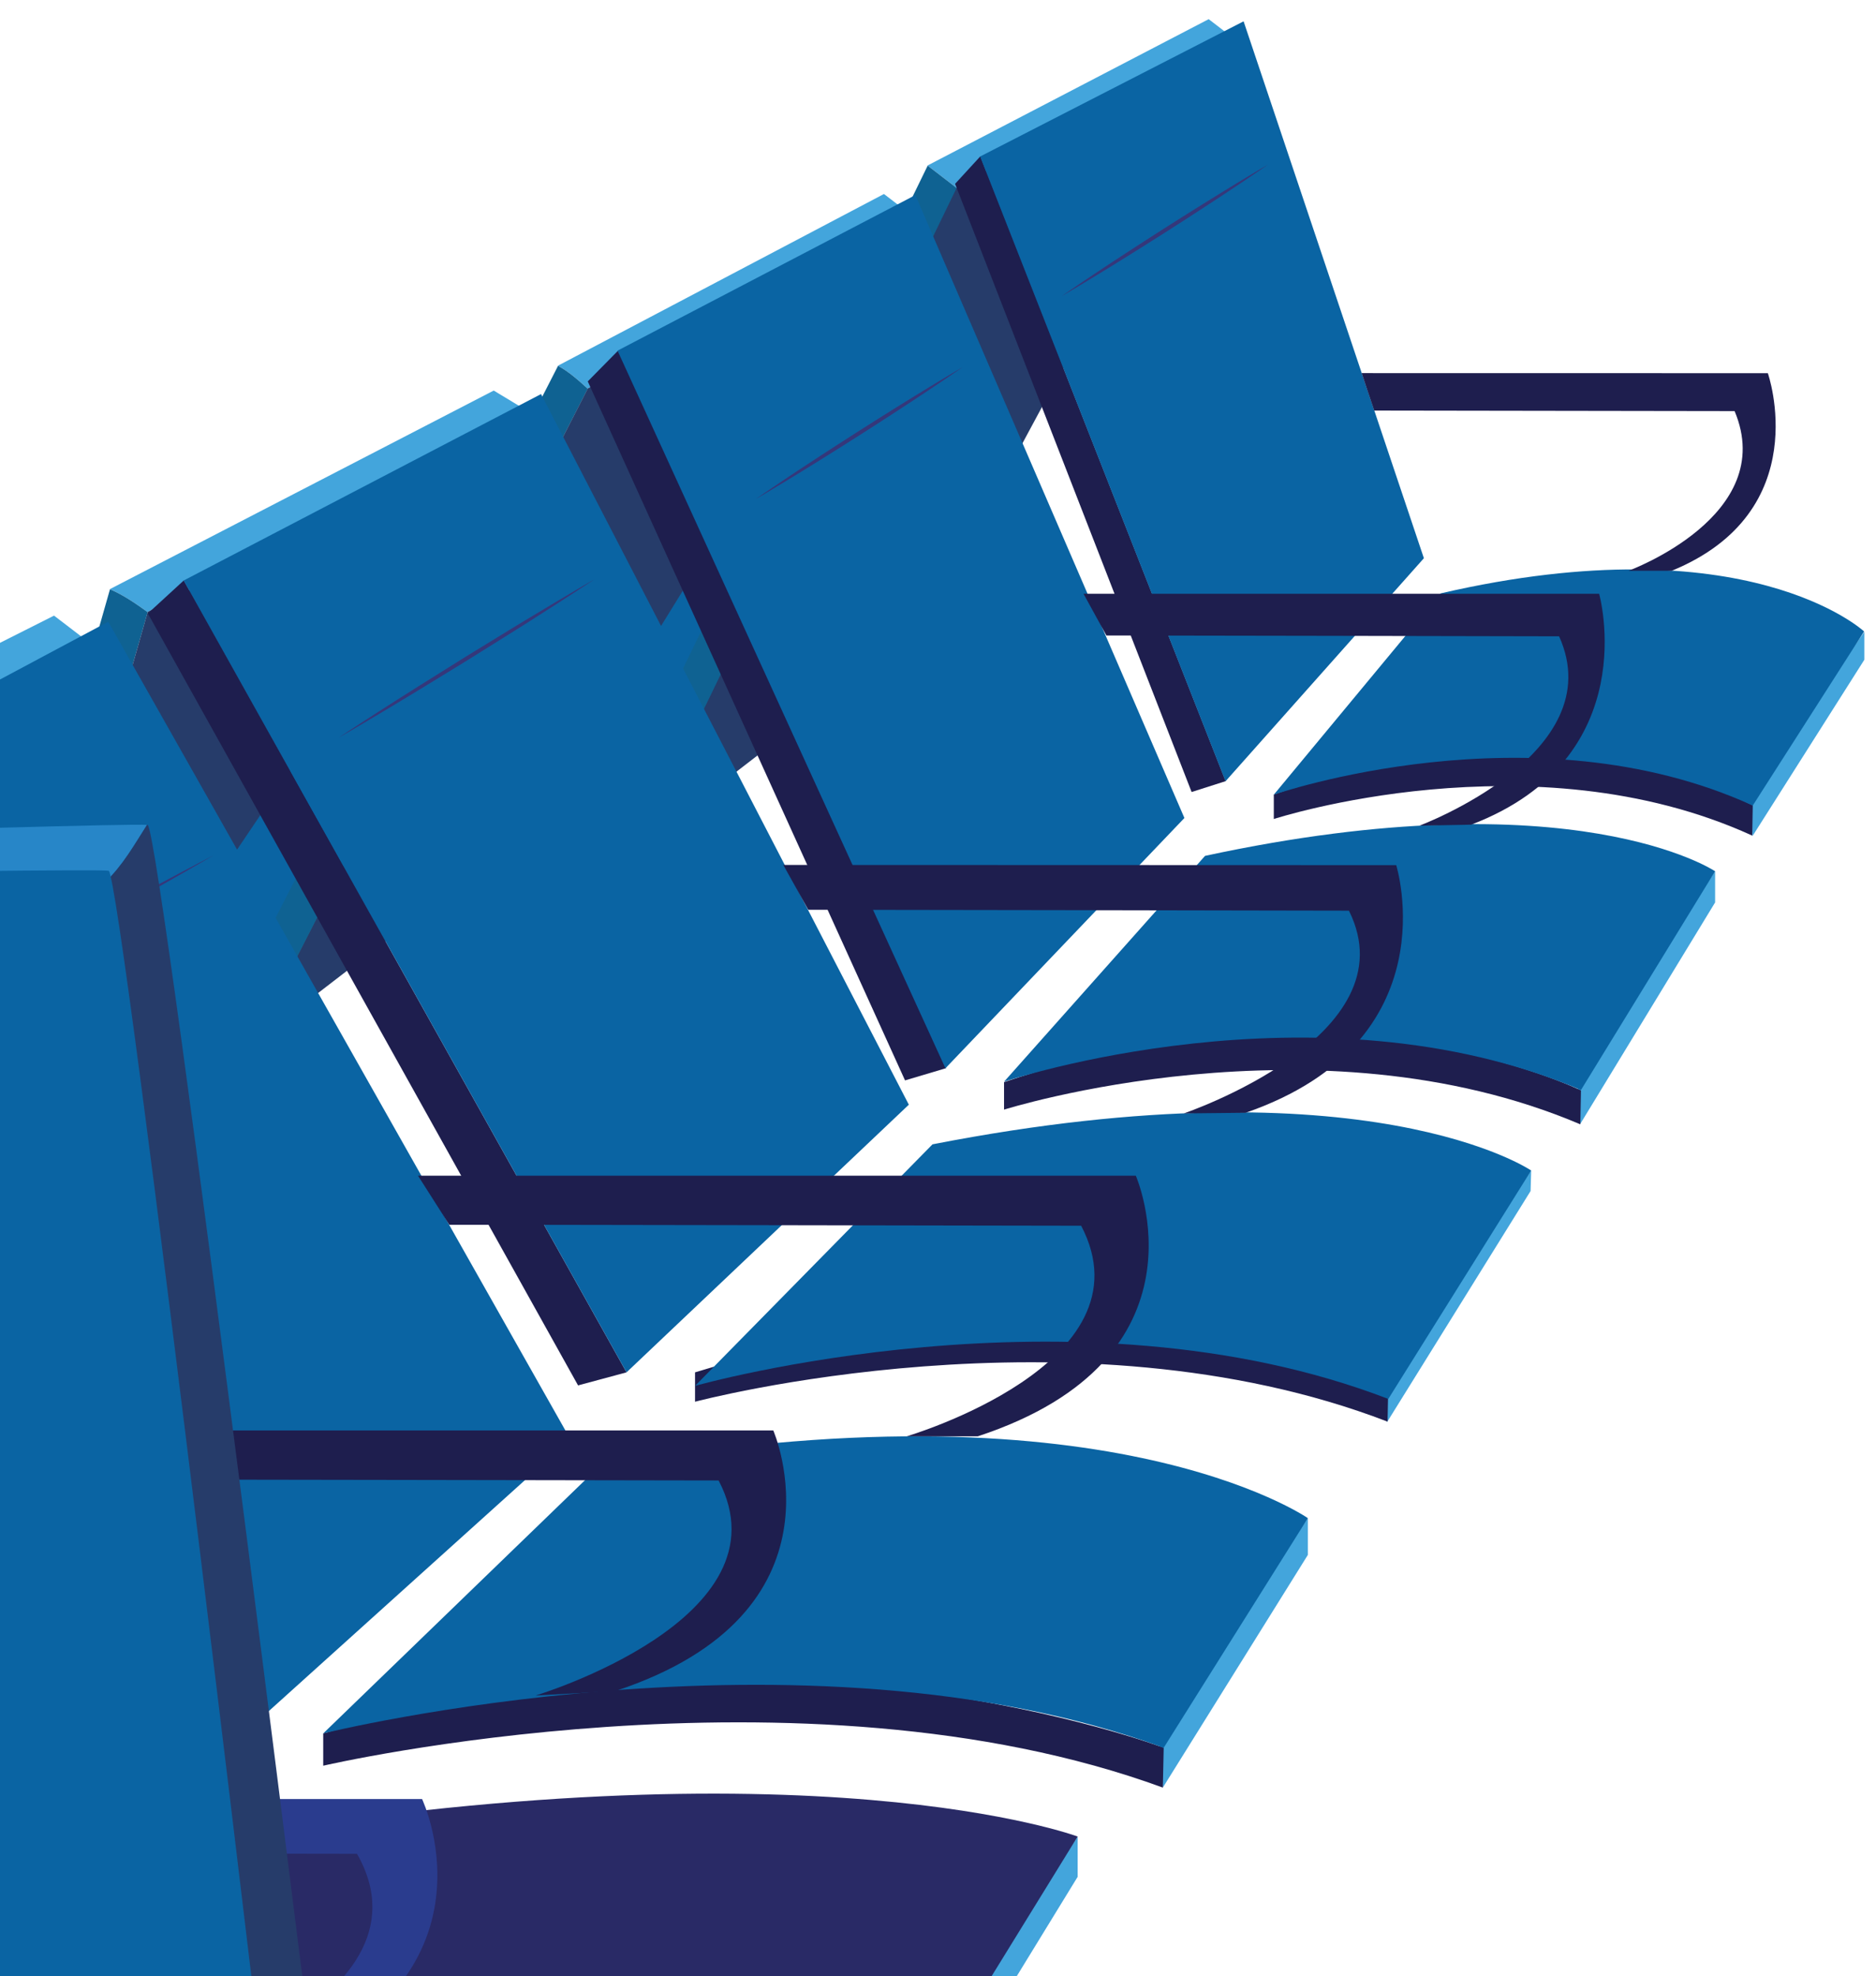 <?xml version="1.0" encoding="utf-8"?>
<!-- Generator: Adobe Illustrator 16.0.4, SVG Export Plug-In . SVG Version: 6.00 Build 0)  -->
<!DOCTYPE svg PUBLIC "-//W3C//DTD SVG 1.1//EN" "http://www.w3.org/Graphics/SVG/1.1/DTD/svg11.dtd">
<svg version="1.1" id="Layer_1" xmlns="http://www.w3.org/2000/svg" xmlns:xlink="http://www.w3.org/1999/xlink" x="0px" y="0px"
	 width="1022.526px" height="1077.107px" viewBox="0 0 1022.526 1077.107" enable-background="new 0 0 1022.526 1077.107"
	 xml:space="preserve">
<g>
	
		<radialGradient id="SVGID_1_" cx="826.318" cy="327.927" r="22.618" gradientTransform="matrix(1 0 0 1.781 0 -243.357)" gradientUnits="userSpaceOnUse">
		<stop  offset="0" style="stop-color:#AFA47B"/>
		<stop  offset="0.005" style="stop-color:#AB9F77"/>
		<stop  offset="0.046" style="stop-color:#8D7E5C"/>
		<stop  offset="0.09" style="stop-color:#756447"/>
		<stop  offset="0.137" style="stop-color:#635137"/>
		<stop  offset="0.188" style="stop-color:#55442C"/>
		<stop  offset="0.245" style="stop-color:#4C3B24"/>
		<stop  offset="0.314" style="stop-color:#47351F"/>
		<stop  offset="0.423" style="stop-color:#46341E"/>
		<stop  offset="0.582" style="stop-color:#4A3322"/>
		<stop  offset="0.731" style="stop-color:#4F3228"/>
		<stop  offset="0.763" style="stop-color:#4C3026"/>
		<stop  offset="0.9" style="stop-color:#412720"/>
		<stop  offset="1" style="stop-color:#3D241D"/>
	</radialGradient>
	<path fill="url(#SVGID_1_)" d="M827.446,338.753c0,4.436-4.208,8.031-9.392,8.031c-5.188,0-9.394-3.596-9.394-8.031
		c0-4.435,4.206-8.029,9.394-8.029C823.238,330.724,827.446,334.318,827.446,338.753z"/>
	<g>
		<polygon fill="#43A5DC" points="505.642,90.158 658.797,10.444 675.003,22.879 521.849,102.592 521.83,102.745 505.628,90.279 		
			"/>
		<g>
			<path fill="#158AA9" d="M456.194,318.087c9.047,21.004-128.896,145.875-135.413,151.76c0-9.166,0-17.663,0-26.988
				C326.894,436.271,450.043,303.801,456.194,318.087z"/>
			<path fill="#292A66" d="M320.542,443.119c0,0,0.082-0.092,0.239-0.261c0,9.325,0,17.822,0,26.988
				c-0.159,0.141-0.239,0.213-0.239,0.213L84.127,348.841v-26.939L320.542,443.119z"/>
			<path fill="#0A64A3" d="M320.542,443.119L147.946,321.901l242.138-123.327c0,0,88.498,117.612,84.558,112.689
				C470.701,306.34,320.542,443.119,320.542,443.119z"/>
			<polygon fill="#0F6292" points="330.477,450.259 505.628,90.279 521.83,102.745 346.685,462.691 			"/>
			<polygon fill="#263C6A" points="675.003,22.879 503.116,342.264 346.685,462.691 521.849,101.53 			"/>
		</g>
	</g>
	<g>
		<path fill="#43A5DC" d="M304.18,199.268l177.62-93.541l16.208,12.434l-177.622,93.543l-0.016,0.149
			c-5.207-4.717-10.437-9.378-16.209-12.464L304.18,199.268z"/>
		<g>
			<path fill="#158AA9" d="M247.286,424.001c9.048,21.004-128.894,145.876-135.414,151.762c0-9.166,0-17.662,0-26.984
				C117.987,542.184,241.133,409.715,247.286,424.001z"/>
			<path fill="#292A66" d="M111.634,549.035c0,0,0.083-0.09,0.238-0.257c0,9.322,0,17.818,0,26.984
				c-0.156,0.141-0.238,0.214-0.238,0.214L-92.871,444.124v-26.942L111.634,549.035z"/>
			<path fill="#0A64A3" d="M111.634,549.035L-29.048,417.182l210.222-112.689c0,0,88.498,117.61,84.56,112.689
				C261.795,412.258,111.634,549.035,111.634,549.035z"/>
			<path fill="#0F6292" d="M121.567,556.176l182.595-356.787c5.772,3.086,11.002,7.747,16.209,12.464L137.776,568.61
				L121.567,556.176z"/>
			<polygon fill="#263C6A" points="498.009,118.16 294.208,448.181 137.776,568.61 320.387,211.703 			"/>
		</g>
	</g>
	<g>
		<path fill="#43A5DC" d="M59.957,321.046l209.146-108.192l20.559,12.405L80.517,333.454l-0.021,0.149
			c-6.607-4.706-13.241-9.357-20.56-12.437L59.957,321.046z"/>
		<g>
			<path fill="#158AA9" d="M6.036,533.238c11.479,20.957-57.155,177.465-65.425,183.336c0-9.146,0-17.625,0-26.927
				C-51.633,683.071-1.771,518.982,6.036,533.238z"/>
			<path fill="#2A3C8E" d="M-59.692,689.904L-425.504,526.43l330.521-114.566c0,0,129.419,119.481,124.42,114.566
				C24.439,521.518-59.692,689.904-59.692,689.904z"/>
			<path fill="#0F6292" d="M-47.086,697.028L59.937,321.167c7.319,3.079,13.952,7.73,20.56,12.437l-107.02,375.831L-47.086,697.028z
				"/>
			<polygon fill="#263C6A" points="289.661,225.259 65.567,557.359 -26.523,709.435 80.517,333.454 			"/>
		</g>
	</g>
	<g>
		<polygon fill="#43A5DC" points="29.452,335.517 46.116,348.281 -187.423,478.041 -187.45,478.196 -211.555,456.893 		"/>
		<g>
			<polygon fill="#2A3C8E" points="45.049,347.218 -78.466,733.789 -289.901,899.963 -187.423,478.041 			"/>
		</g>
	</g>
	<g>
		<polygon fill="#43A5DC" points="1016.18,344.358 1016.18,359.552 955.2,455.698 953.695,433.311 		"/>
		<path fill="#1E1E4E" d="M694.297,446.359c0,0,140.69-45.807,260.77,9.047l0.283-16.46c0,0-110.534-60.781-261.053-5.928V446.359z"
			/>
		<polygon fill="#1E1E4E" points="534.325,85.213 520.578,100.189 649.494,431.652 668.061,425.725 		"/>
		<polygon fill="#0A64A3" points="677.827,11.622 534.237,85.288 667.974,425.801 776.1,304.23 		"/>
		<path fill="#0A64A3" d="M694.297,433.102c0,0,140.973-48.923,261.053,5.926l60.697-94.88c0,0-63.764-59.373-230.799-20.757
			L694.297,433.102z"/>
		<path fill="#1E1E4E" d="M742.188,203.345l221.387,0.039c0,0,26.436,75.361-52.376,107.687h-23.575
			c0,0,81.837-29.941,57.835-87.016c0,0-195.332-0.271-196.44-0.299C748.957,223.754,742.188,203.345,742.188,203.345z"/>
	</g>
	<g>
		<polygon fill="#43A5DC" points="934.832,474.789 934.832,491.839 861.375,612.479 859.564,587.357 		"/>
		<path fill="#1E1E4E" d="M547.262,604.748c0,0,169.466-53.525,314.113,8.022l0.342-18.47c0,0-133.146-66.068-314.455-4.524V604.748
			z"/>
		<polygon fill="#1E1E4E" points="336.924,191.059 320.363,207.86 493.297,588.818 515.657,582.164 		"/>
		<polygon fill="#0A64A3" points="498.915,106.32 336.591,191.104 515.323,582.21 645.57,445.811 		"/>
		<path fill="#0A64A3" d="M547.262,589.541c0,0,169.812-57.021,314.455,4.525l73.114-119.222c0,0-76.811-51.722-278.012-8.394
			L547.262,589.541z"/>
		<path fill="#1E1E4E" d="M590.57,323.603h281.053c0,0,25.188,89.586-69.746,125.854l-28.217,0.532
			c0,0,105.052-39.151,76.14-103.192c0,0-246.791-0.519-246.755-0.457C603.077,346.401,590.57,323.603,590.57,323.603z"/>
	</g>
	<g>
		<polygon fill="#43A5DC" points="834.571,637.931 834.254,649.109 755.983,775.116 753.842,748.251 		"/>
		<path fill="#1E1E4E" d="M378.834,763.945c0,0,206.587-54.97,377.466,10.854l0.399-19.749c0,0-163.67-72.938-377.866-7.116V763.945
			z"/>
		<polygon fill="#1E1E4E" points="100.15,316.362 80.586,334.332 315.078,755.05 341.497,747.934 		"/>
		<polygon fill="#0A64A3" points="294.896,214.77 100.15,316.362 341.497,747.934 495.365,602.054 		"/>
		<path fill="#0A64A3" d="M378.834,755.311c0,0,206.99-58.707,377.866,7.114l77.871-124.494c0,0-88.619-60.609-326.312-14.266
			L378.834,755.311z"/>
		<path fill="#1E1E4E" d="M426.936,471.4l334.081,0.111c0,0,30.059,96.163-82.092,134.954l-33.691,0.352
			c0,0,124.158-42.01,90.003-110.501c0,0-294.739-0.553-294.697-0.487C440.579,495.895,426.936,471.4,426.936,471.4z"/>
	</g>
	<g>
		<polygon fill="#43A5DC" points="712.848,827.392 712.848,847.436 633.813,974.244 631.34,944.718 		"/>
		<path fill="#1E1E4E" d="M176.173,962.314c0,0,260.131-60.418,457.641,11.93l0.466-21.704c0,0-210.529-80.172-458.107-7.822
			V962.314z"/>
		<polygon fill="#1E1E4E" points="-164.813,458.29 -187.423,478.041 102.481,952.54 133.015,944.718 		"/>
		<polygon fill="#0A64A3" points="58.998,338.838 -164.813,458.29 133.015,944.718 310.867,784.374 		"/>
		<path fill="#0A64A3" d="M176.173,944.718c0,0,260.594-64.529,458.107,7.822l78.568-125.148c0,0-112.331-78.31-387.074-27.374
			L176.173,944.718z"/>
		<path fill="#1E1E4E" d="M227.839,640.768h391.25c0,0,43.485,99.398-86.149,142.034h-38.776c0,0,134.605-39.493,95.127-114.772
			c-0.002,0-344.462-0.607-344.414-0.536C244.921,667.564,227.839,640.768,227.839,640.768z"/>
		<path fill="#1E1E4E" d="M21.722,779.596h399.76c0,0,43.483,99.397-86.148,142.036l-43.402,2.442c0,0,139.231-41.93,99.749-117.213
			c0,0-352.974-0.61-352.924-0.534C38.804,806.396,21.722,779.596,21.722,779.596z"/>
	</g>
	<g>
		<polygon fill="#43A5DC" points="587.385,1000.912 587.385,1022.863 482.708,1193.651 479.765,1161.313 		"/>
		<polygon fill="#0A64A3" points="-201.269,505.154 -467.581,635.977 -113.191,1168.688 98.43,993.09 		"/>
		<path fill="#292A66" d="M-61.845,1161.313c0,0,310.087-70.67,545.107,8.562l104.123-168.964c0,0-144.297-53.85-471.218,1.932
			L-61.845,1161.313z"/>
		<path fill="#2A3C8E" d="M-245.625,980.482h475.677c0,0,51.743,108.855-102.507,155.55l-51.647,2.674
			c0,0,165.672-45.923,118.696-128.368c0,0-420.004-0.668-419.948-0.587C-225.3,1009.83-245.625,980.482-245.625,980.482z"/>
	</g>
	<g>
		<path fill="#35377A" d="M524.525,200.206c0,0-1.719,1.185-4.726,3.258c-3.029,2.039-7.324,5.005-12.537,8.47
			c-5.203,3.48-11.298,7.501-17.854,11.77c-3.282,2.129-6.674,4.327-10.12,6.562c-3.457,2.218-6.968,4.472-10.479,6.726
			c-3.524,2.232-7.049,4.465-10.518,6.663c-3.479,2.182-6.904,4.329-10.217,6.407c-6.636,4.143-12.854,7.972-18.205,11.22
			c-5.341,3.265-9.842,5.905-12.969,7.791c-3.149,1.852-4.949,2.909-4.949,2.909s1.718-1.185,4.726-3.259
			c3.029-2.039,7.322-5.007,12.535-8.471c5.203-3.48,11.298-7.502,17.854-11.771c3.282-2.127,6.674-4.326,10.121-6.56
			c3.456-2.218,6.968-4.471,10.479-6.724c3.524-2.232,7.049-4.465,10.519-6.663c3.479-2.182,6.904-4.328,10.218-6.406
			c6.637-4.142,12.854-7.971,18.205-11.22c5.341-3.264,9.841-5.906,12.969-7.792C522.726,201.265,524.525,200.206,524.525,200.206z"
			/>
	</g>
	<g>
		<path fill="#35377A" d="M691.22,89.639c0,0-1.719,1.184-4.726,3.258c-3.029,2.039-7.324,5.004-12.536,8.47
			c-5.203,3.479-11.298,7.501-17.854,11.771c-3.282,2.128-6.673,4.326-10.119,6.561c-3.457,2.219-6.968,4.473-10.479,6.727
			c-3.524,2.232-7.049,4.465-10.518,6.663c-3.479,2.183-6.904,4.329-10.217,6.407c-6.636,4.144-12.854,7.973-18.204,11.221
			c-5.341,3.265-9.842,5.905-12.969,7.791c-3.149,1.852-4.948,2.91-4.948,2.91s1.718-1.186,4.726-3.26
			c3.029-2.039,7.322-5.006,12.535-8.471c5.203-3.48,11.297-7.502,17.854-11.771c3.282-2.128,6.674-4.326,10.12-6.56
			c3.457-2.219,6.968-4.472,10.479-6.725c3.524-2.232,7.049-4.465,10.519-6.663c3.479-2.182,6.904-4.329,10.218-6.406
			c6.636-4.142,12.854-7.972,18.204-11.221c5.341-3.264,9.841-5.906,12.968-7.792C689.42,90.696,691.22,89.639,691.22,89.639z"/>
	</g>
	<g>
		<path fill="#35377A" d="M324,315.729c0,0-2.14,1.413-5.884,3.885c-3.769,2.435-9.107,5.984-15.594,10.113
			c-3.24,2.07-6.75,4.312-10.463,6.685c-3.714,2.369-7.619,4.888-11.703,7.42c-8.148,5.098-16.84,10.535-25.532,15.973
			c-8.742,5.355-17.484,10.712-25.68,15.732c-8.19,5.029-15.924,9.58-22.508,13.553c-6.587,3.967-12.146,7.16-16.006,9.448
			c-3.883,2.249-6.102,3.534-6.102,3.534s2.14-1.413,5.884-3.886c3.769-2.435,9.105-5.986,15.594-10.114
			c6.492-4.121,14.013-9.015,22.167-14.104c8.149-5.098,16.841-10.534,25.533-15.972c8.742-5.355,17.484-10.711,25.681-15.731
			c4.088-2.526,8.083-4.899,11.859-7.167c3.779-2.266,7.351-4.408,10.648-6.385c6.589-3.966,12.146-7.161,16.005-9.449
			C321.781,317.015,324,315.729,324,315.729z"/>
	</g>
	<g>
		<path fill="#35377A" d="M116.276,466.214c0,0-2.875,1.67-7.907,4.594c-5.054,2.883-12.231,7.077-20.919,11.976
			c-4.341,2.455-9.043,5.114-14.017,7.927c-4.975,2.811-10.21,5.794-15.667,8.806c-10.896,6.058-22.519,12.519-34.141,18.979
			c-11.668,6.377-23.337,12.754-34.276,18.732c-10.935,5.987-21.222,11.427-29.998,16.165c-8.78,4.73-16.16,8.558-21.297,11.291
			c-5.158,2.692-8.106,4.231-8.106,4.231s2.875-1.671,7.906-4.595c5.054-2.883,12.23-7.08,20.918-11.977
			c8.692-4.891,18.785-10.684,29.685-16.732c10.896-6.057,22.519-12.517,34.141-18.978c11.668-6.377,23.337-12.753,34.277-18.731
			c5.46-3.006,10.778-5.84,15.812-8.545c5.034-2.703,9.793-5.26,14.187-7.619c8.781-4.729,16.16-8.559,21.296-11.292
			C113.329,467.753,116.276,466.214,116.276,466.214z"/>
	</g>
	<path fill="#2786C8" d="M80.124,449.572c-15.737-1.392-483.547,14.043-483.547,14.043l1.889,18.506l458.601-3.427l0.345,2.016
		C66.864,471.703,73.199,460.457,80.124,449.572z"/>
	<path fill="#263C6A" d="M80.466,449.618c-0.068-0.015-0.191-0.032-0.343-0.046c-6.925,10.885-13.259,22.131-22.713,31.138
		l96.611,739.146l26.43-17.023C180.452,1202.833,87.514,451.354,80.466,449.618z"/>
	<path fill="#0A64A3" d="M-415.108,480.635c0,0,467.276-7.796,474.33-6.059c7.049,1.734,94.8,745.28,94.8,745.28l-544.757-52.239
		L-415.108,480.635z"/>
	<rect x="-1.361" y="-743.471" fill="none" width="2364.136" height="1657.348"/>
</g>
</svg>
